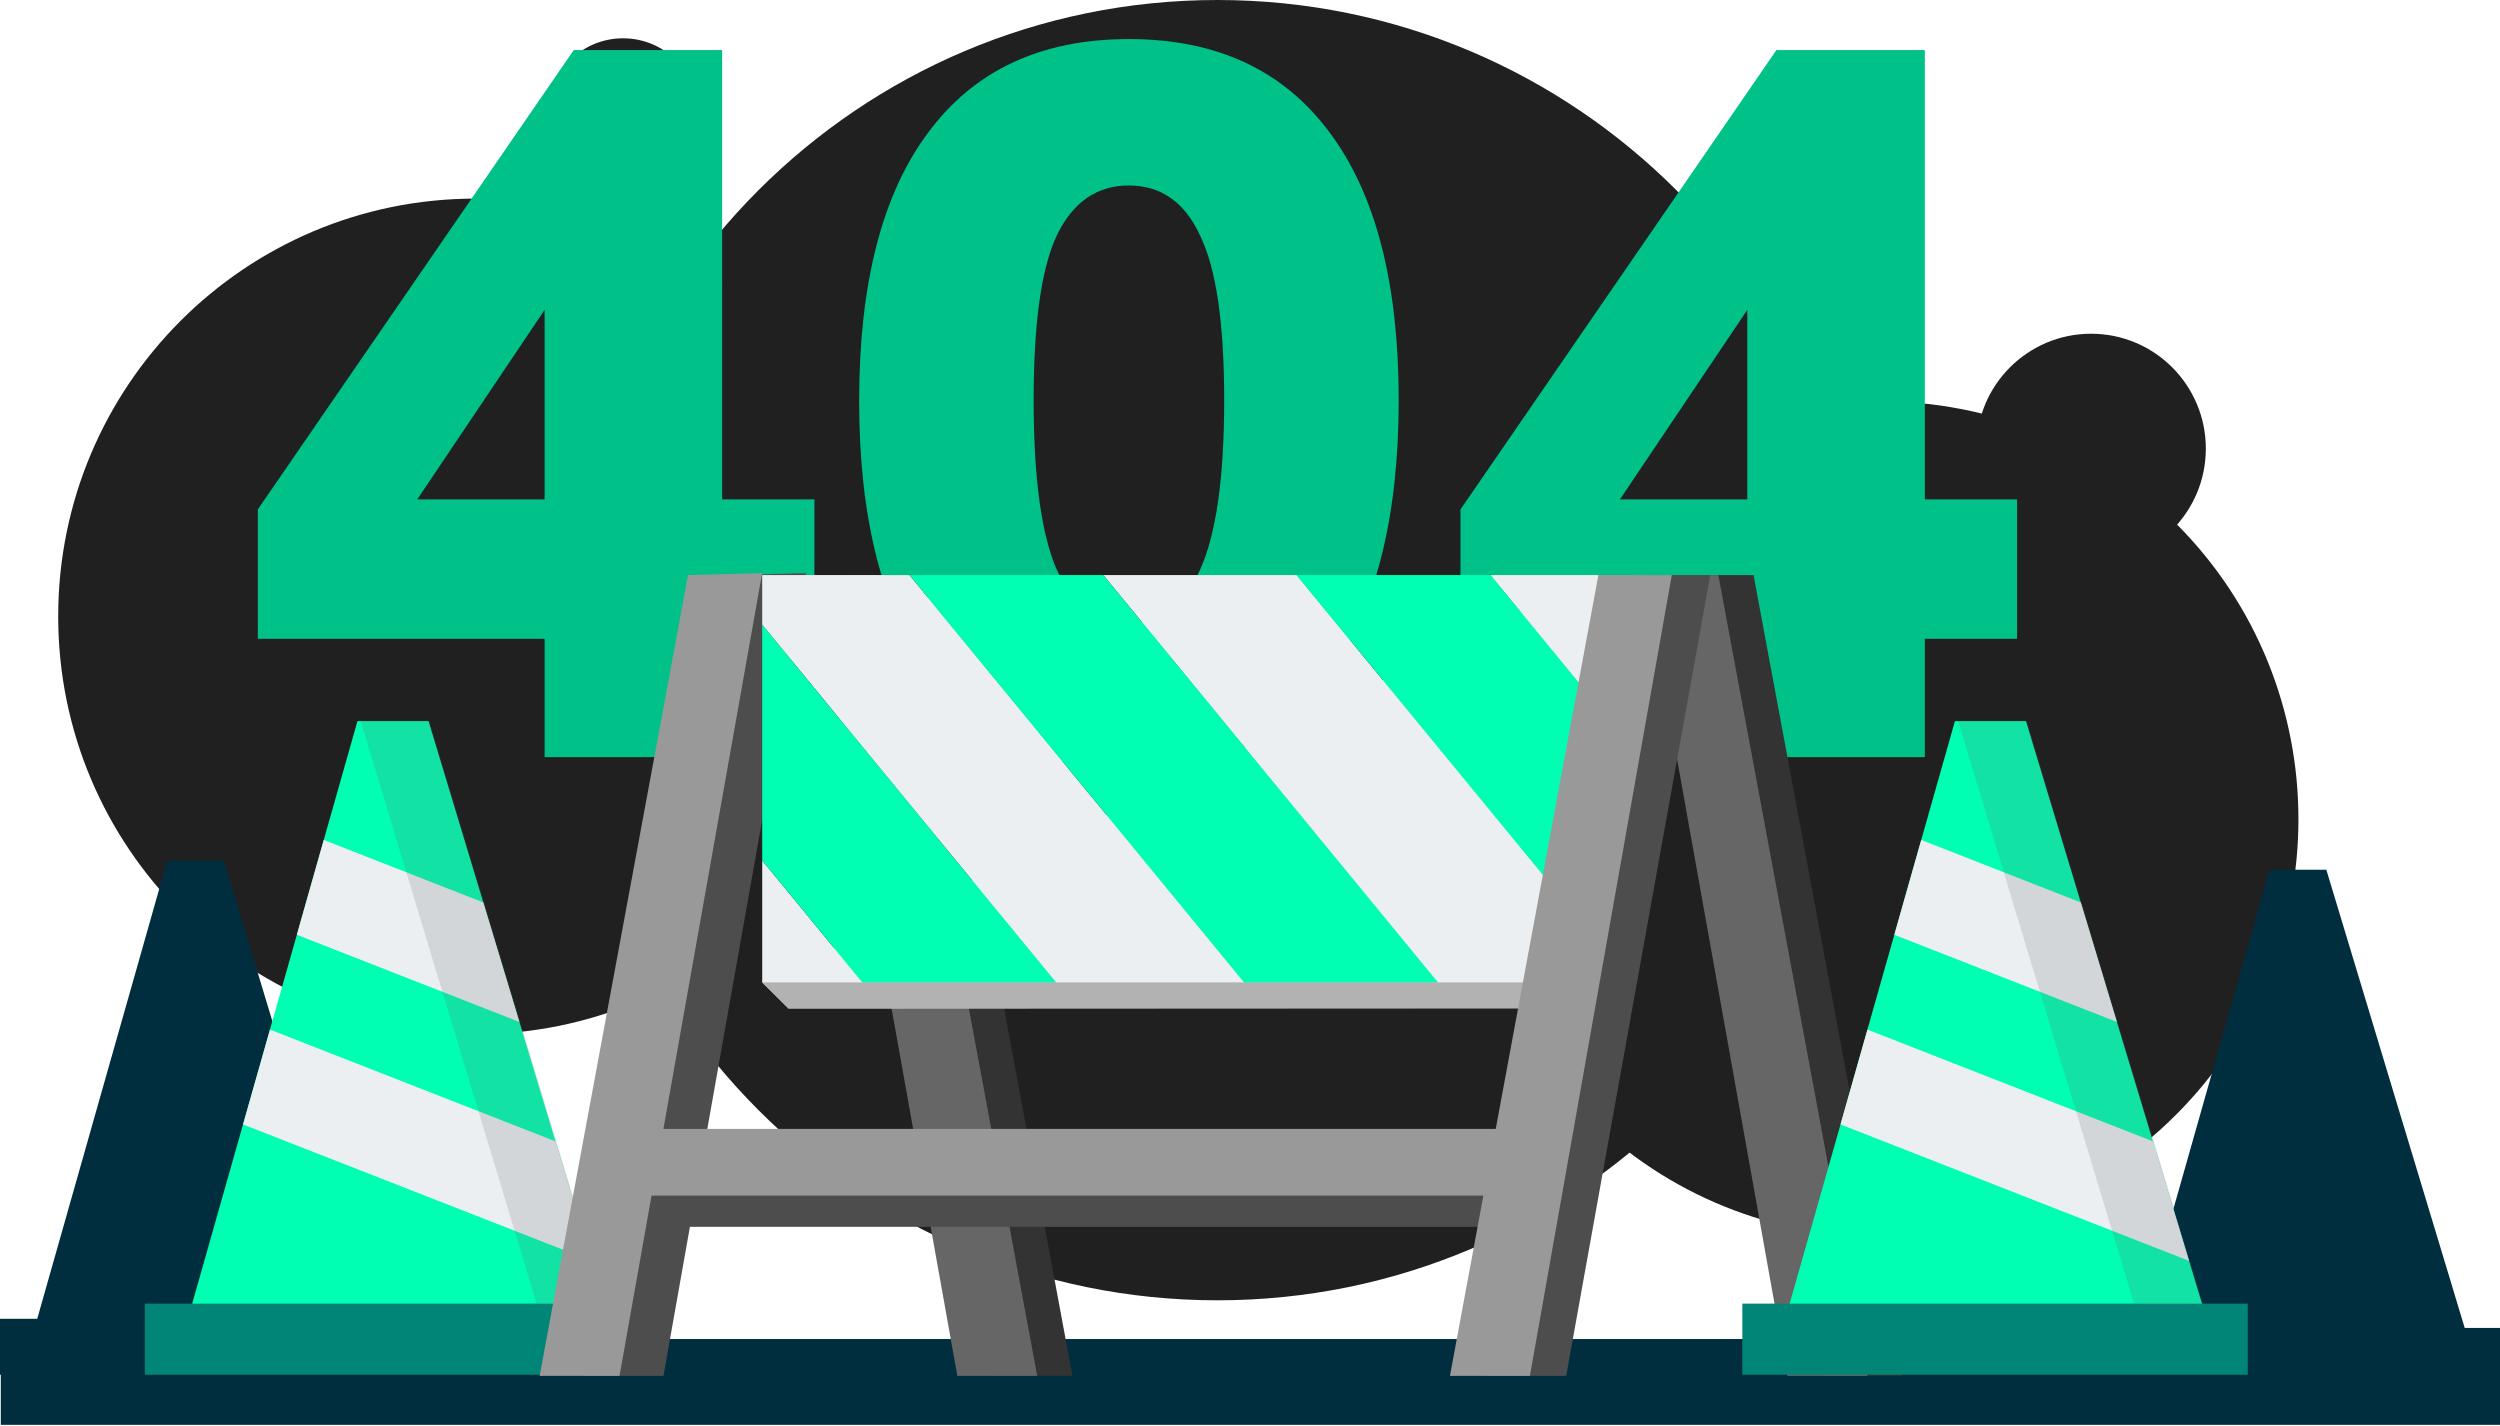 <svg width="640" height="365" viewBox="0 0 640 365" fill="none" xmlns="http://www.w3.org/2000/svg">
<path d="M311.666 332.879C403.483 332.879 477.917 258.361 477.917 166.439C477.917 74.517 403.483 0 311.666 0C219.848 0 145.415 74.517 145.415 166.439C145.415 258.361 219.848 332.879 311.666 332.879Z" fill="#202020"/>
<path d="M121.738 264.76C180.743 264.76 228.576 216.872 228.576 157.8C228.576 98.728 180.743 50.84 121.738 50.84C62.732 50.84 14.899 98.728 14.899 157.8C14.899 216.872 62.732 264.76 121.738 264.76Z" fill="#202020"/>
<path d="M557.108 285.33C598.831 243.56 598.831 175.837 557.108 134.066C515.384 92.296 447.738 92.296 406.015 134.066C364.292 175.837 364.292 243.56 406.015 285.33C447.738 327.101 515.384 327.101 557.108 285.33Z" fill="#202020"/>
<path d="M535.319 144.25C551.541 144.25 564.693 131.084 564.693 114.843C564.693 98.601 551.541 85.435 535.319 85.435C519.096 85.435 505.944 98.601 505.944 114.843C505.944 131.084 519.096 144.25 535.319 144.25Z" fill="#202020"/>
<path d="M159.502 48.311C170.124 48.311 178.734 39.691 178.734 29.057C178.734 18.423 170.124 9.802 159.502 9.802C148.88 9.802 140.27 18.423 140.27 29.057C140.27 39.691 148.88 48.311 159.502 48.311Z" fill="#202020"/>
<path d="M447.311 193.824V163.529H373.884V130.41L454.756 12.824H492.753V127.842H516.373V163.529H492.753V193.824H447.311ZM447.311 127.842V79.319L414.705 127.842H447.311Z" fill="#00C188"/>
<path d="M289.004 196.648C266.582 196.648 249.467 188.518 237.657 172.258C225.847 155.827 219.942 132.635 219.942 102.682C219.942 72.558 225.847 49.623 237.657 33.877C249.467 17.959 266.582 10 289.004 10C311.426 10 328.542 17.959 340.352 33.877C352.162 49.623 358.066 72.473 358.066 102.425C358.066 132.549 352.162 155.827 340.352 172.258C328.542 188.518 311.426 196.648 289.004 196.648ZM289.004 159.164C297.22 159.164 303.296 154.714 307.233 145.814C311.34 136.743 313.394 122.28 313.394 102.425C313.394 82.742 311.34 68.707 307.233 60.321C303.296 51.763 297.22 47.484 289.004 47.484C280.789 47.484 274.627 51.763 270.519 60.321C266.582 68.707 264.614 82.742 264.614 102.425C264.614 122.28 266.582 136.743 270.519 145.814C274.627 154.714 280.789 159.164 289.004 159.164Z" fill="#00C188"/>
<path d="M139.427 193.824V163.529H66V130.41L146.872 12.824H184.869V127.842H208.489V163.529H184.869V193.824H139.427ZM139.427 127.842V79.319L106.821 127.842H139.427Z" fill="#00C188"/>
<path d="M92.751 337.605L90.151 329.002L89.211 325.864L75.621 280.894L68.337 256.822L57.31 220.307H57.126H43.444H42.817L36.031 244.25L30.61 263.338L25.188 282.427L20.247 299.853L9.533 337.605H0V351.93H101.786V337.605H92.751Z" fill="#012E3F"/>
<path d="M640 342.792H0.203V364.76H640V342.792Z" fill="#012E3F"/>
<path d="M47.851 338.491L91.515 184.604H109.697L156.146 338.343L47.851 338.491Z" fill="#00FFB3"/>
<path d="M166.472 333.728H37.082V351.93H166.472V333.728Z" fill="#018576"/>
<path d="M123.729 231.033L82.886 215.027L75.989 239.303L132.967 261.622L123.729 231.033Z" fill="#ECEFF1"/>
<path d="M69.111 263.578L62.215 287.854L151.444 322.781L142.206 292.192L69.111 263.578Z" fill="#ECEFF1"/>
<g style="mix-blend-mode:multiply" opacity="0.18">
<path d="M151.702 322.781L150.485 318.794L133.226 261.622L123.969 231.033L109.955 184.604H92.327L103.98 223.205L106.341 231.033L113.219 253.794L115.579 261.622L122.457 284.365L131.695 314.954L132.857 318.794L134.055 322.781L137.374 333.728H149.102H155.003L151.702 322.781Z" fill="#666666"/>
</g>
<path d="M448.911 147.222L487.062 352.226H466.594L429.918 147.222H448.911Z" fill="#333333"/>
<path d="M439.894 147.222L478.046 352.226H457.578L420.901 147.222H439.894Z" fill="#666666"/>
<path d="M236.414 147.222L274.547 352.226H254.079L217.402 147.222H236.414Z" fill="#333333"/>
<path d="M227.378 147.222L265.529 352.226H245.08L208.385 147.222H227.378Z" fill="#666666"/>
<path d="M187.383 147.222L149.379 352.225H169.847L206.339 146.724L187.383 147.222Z" fill="#4D4D4D"/>
<path d="M415.996 258.114H201.932L195.127 251.524L409.192 147.222L415.996 153.831V258.114Z" fill="#CCCCCC"/>
<path d="M195.127 251.524H220.777L195.127 220.289V251.524Z" fill="#ECEFF1"/>
<path d="M282.438 147.222L368.127 251.524H409.192V241.26L331.93 147.222H282.438Z" fill="#ECEFF1"/>
<path d="M195.127 147.222V159.923L270.379 251.524H318.506L232.818 147.222H195.127Z" fill="#ECEFF1"/>
<path d="M409.192 147.222H381.551L409.192 180.876V147.222Z" fill="#ECEFF1"/>
<path d="M195.127 220.289L220.777 251.524H270.379L195.127 159.923V220.289Z" fill="#00FFB3"/>
<path d="M232.818 147.222L318.506 251.524H368.127L282.439 147.222H232.818Z" fill="#00FFB3"/>
<path d="M381.551 147.222H331.93L409.192 241.26V180.876L381.551 147.222Z" fill="#00FFB3"/>
<path d="M415.996 258.114L409.192 251.524H195.127L201.821 258.225L415.996 258.114Z" fill="#B2B2B2"/>
<path d="M418.486 147.222L380.482 352.226H400.95L437.829 147.222H418.486Z" fill="#4D4D4D"/>
<path d="M394.441 296.992H163.873V314.068H394.441V296.992Z" fill="#4D4D4D"/>
<path d="M391.656 288.999H161.088V306.074H391.656V288.999Z" fill="#999999"/>
<path d="M176.134 147.222L138.149 352.225H158.598L195.109 146.724L176.134 147.222Z" fill="#999999"/>
<path d="M409.192 147.222L371.188 352.226H391.656L427.982 147.222H409.192Z" fill="#999999"/>
<path d="M630.965 339.949L628.365 331.347L627.424 328.208L613.834 283.239L606.569 259.166L595.542 222.652H595.34H581.657H581.031L574.245 246.595L568.824 265.683L563.402 284.771L558.46 302.198L547.747 339.949H538.214V354.275H640V339.949H630.965Z" fill="#012E3F"/>
<path d="M456.803 338.491L500.468 184.604H518.649L565.099 338.343L456.803 338.491Z" fill="#00FFB3"/>
<path d="M575.425 333.728H446.034V351.93H575.425V333.728Z" fill="#018576"/>
<path d="M532.682 231.033L491.838 215.027L484.942 239.303L541.92 261.622L532.682 231.033Z" fill="#ECEFF1"/>
<path d="M478.064 263.578L471.167 287.854L560.396 322.781L551.158 292.192L478.064 263.578Z" fill="#ECEFF1"/>
<g style="mix-blend-mode:multiply" opacity="0.18">
<path d="M560.655 322.781L559.438 318.794L542.16 261.622L532.922 231.033L518.908 184.604H501.279L512.933 223.205L515.293 231.033L522.171 253.794L524.532 261.622L531.41 284.365L540.648 314.954L541.809 318.794L543.008 322.781L546.309 333.728H558.055H563.937L560.655 322.781Z" fill="#666666"/>
</g>
</svg>
